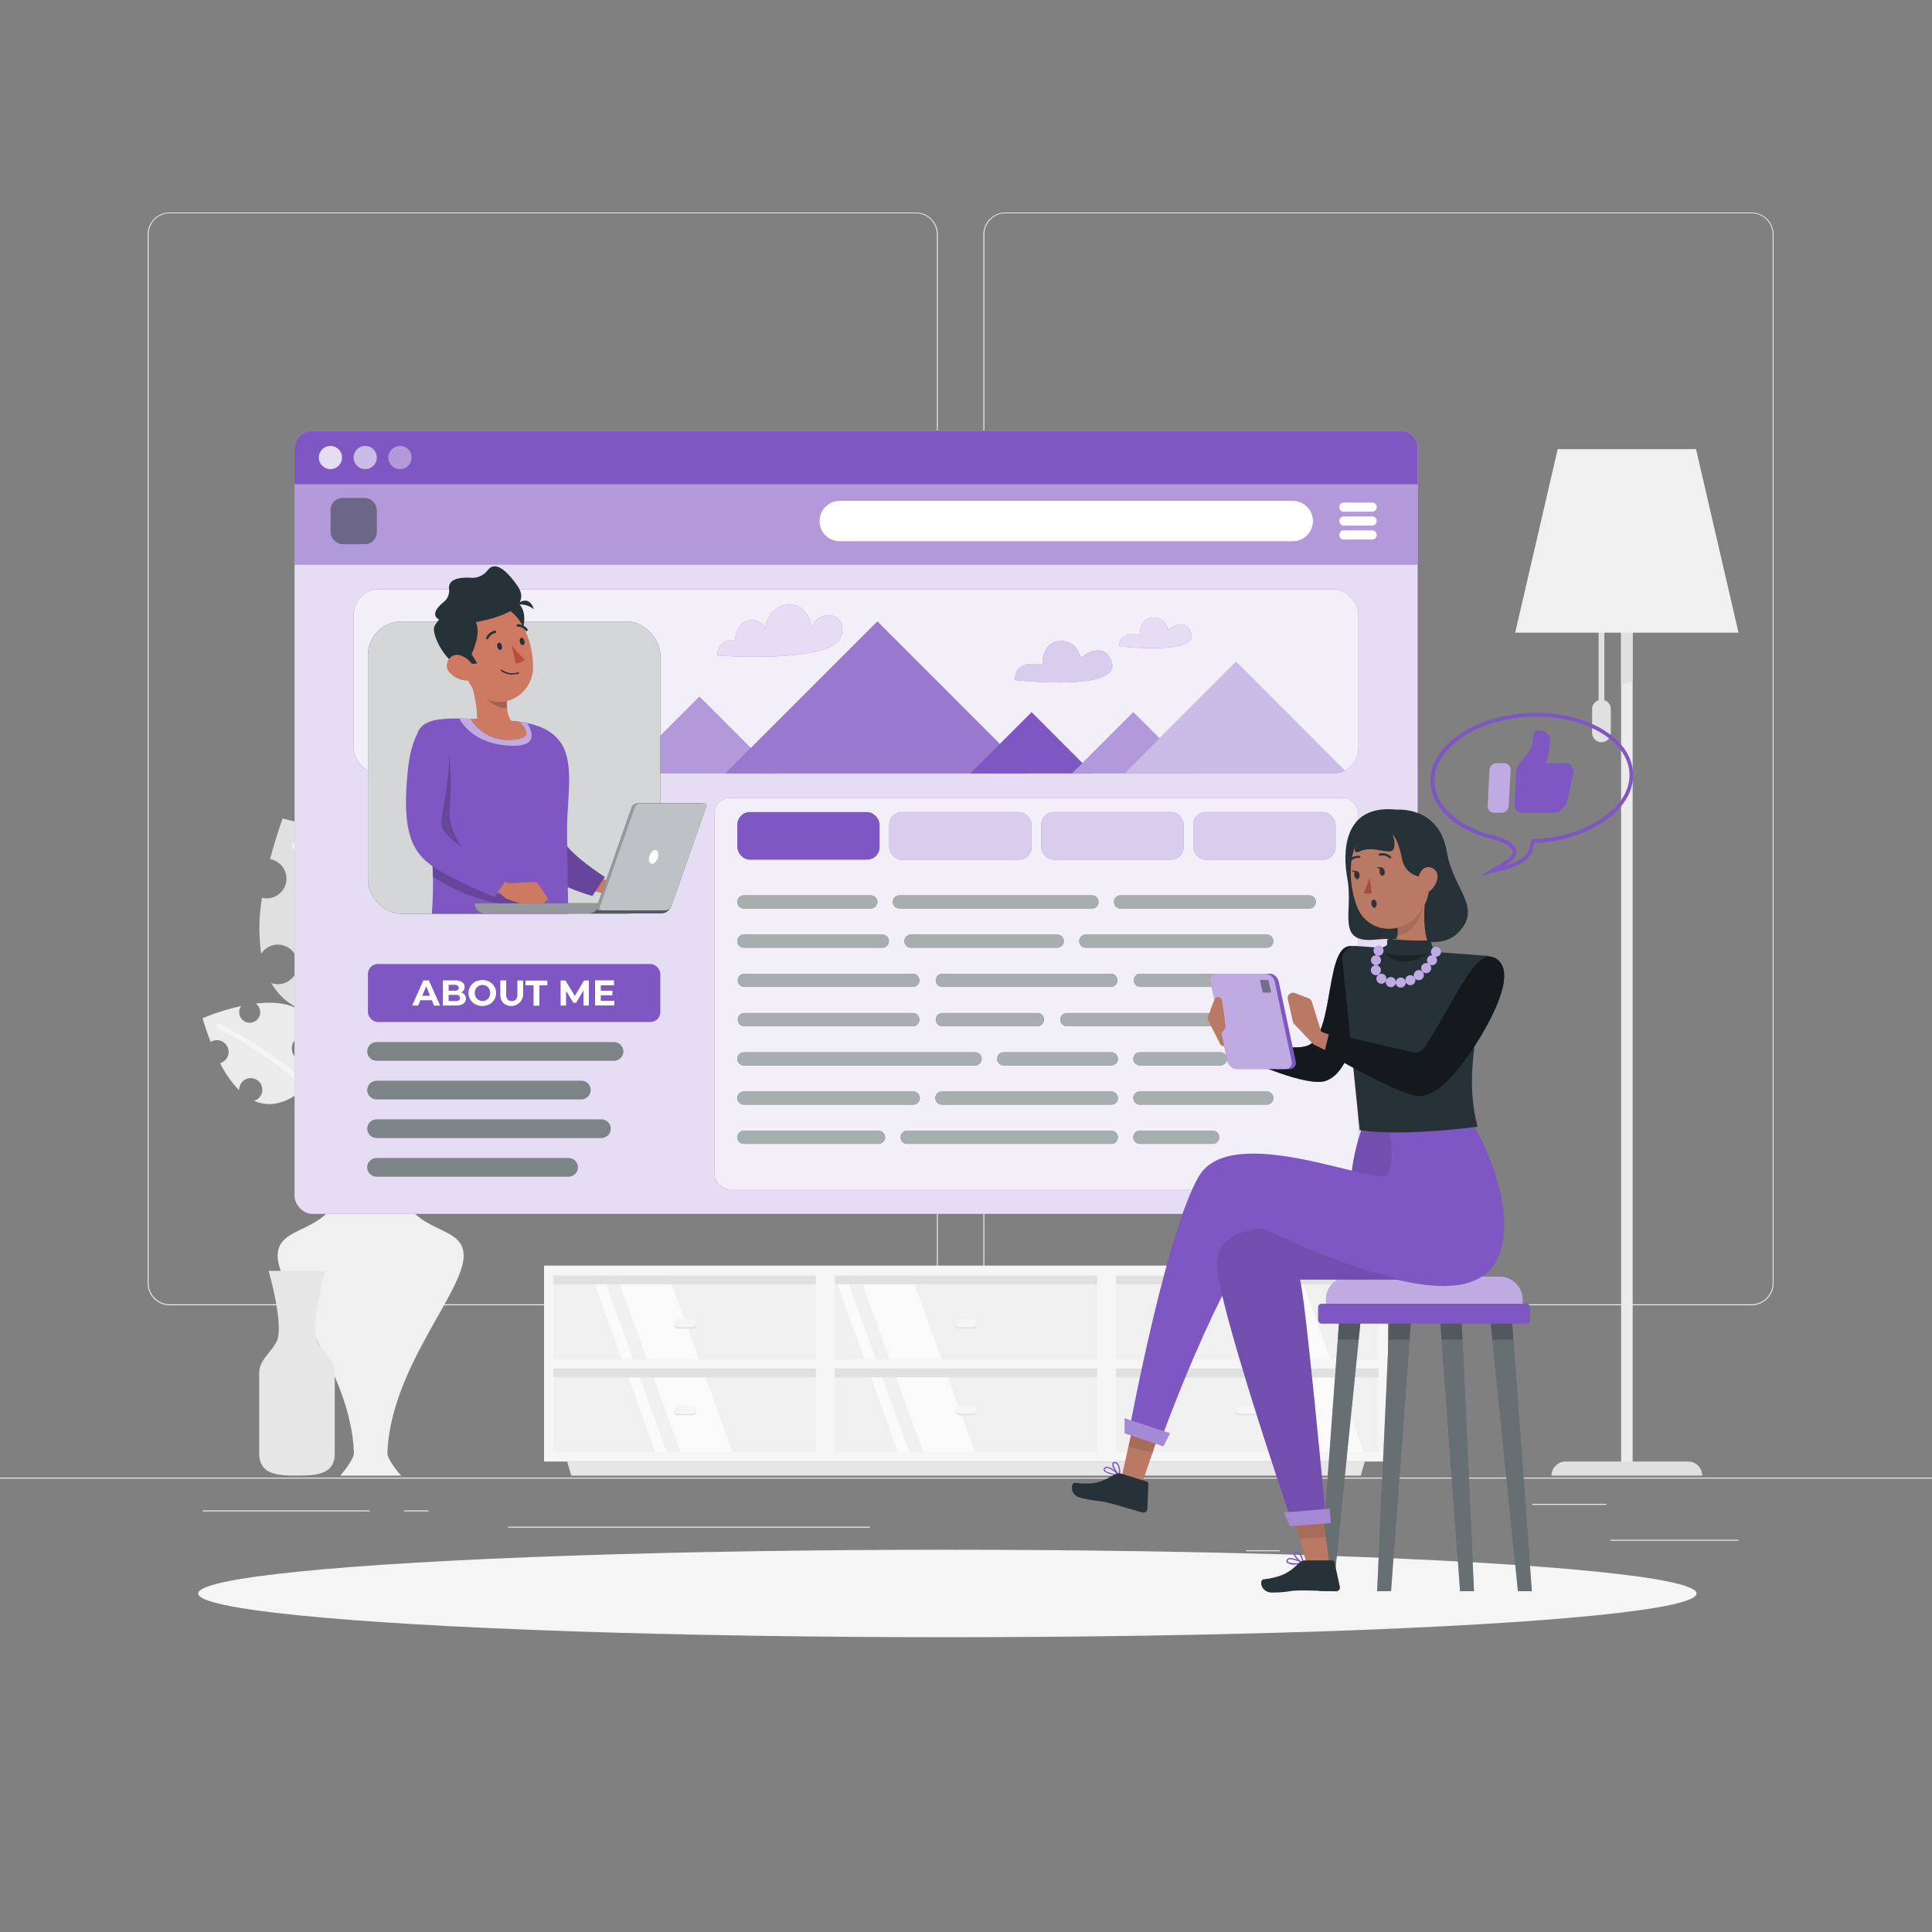<svg xmlns="http://www.w3.org/2000/svg" viewBox="0 0 500 500"><rect x="0" y="0" width="500" height="500" fill="#808080" stroke="none"/><g id="freepik--background-complete--inject-1"><rect x="416.78" y="398.49" width="33.12" height="0.25" style="fill:#ebebeb"></rect><rect x="322.53" y="401.21" width="8.69" height="0.25" style="fill:#ebebeb"></rect><rect x="396.59" y="389.21" width="19.19" height="0.25" style="fill:#ebebeb"></rect><rect x="52.46" y="390.89" width="43.19" height="0.25" style="fill:#ebebeb"></rect><rect x="104.56" y="390.89" width="6.33" height="0.25" style="fill:#ebebeb"></rect><rect x="131.47" y="395.11" width="93.68" height="0.25" style="fill:#ebebeb"></rect><path d="M237,337.8H43.92a5.71,5.71,0,0,1-5.71-5.71V60.66A5.71,5.71,0,0,1,43.92,55H237a5.71,5.71,0,0,1,5.71,5.71V332.09A5.71,5.71,0,0,1,237,337.8ZM43.92,55.2a5.47,5.47,0,0,0-5.46,5.46V332.09a5.47,5.47,0,0,0,5.46,5.46H237a5.47,5.47,0,0,0,5.46-5.46V60.66A5.47,5.47,0,0,0,237,55.2Z" style="fill:#ebebeb"></path><path d="M453.31,337.8H260.21a5.72,5.72,0,0,1-5.71-5.71V60.66A5.72,5.72,0,0,1,260.21,55h193.1A5.71,5.71,0,0,1,459,60.66V332.09A5.71,5.71,0,0,1,453.31,337.8ZM260.21,55.2a5.47,5.47,0,0,0-5.46,5.46V332.09a5.47,5.47,0,0,0,5.46,5.46h193.1a5.47,5.47,0,0,0,5.46-5.46V60.66a5.47,5.47,0,0,0-5.46-5.46Z" style="fill:#ebebeb"></path><rect y="382.4" width="500" height="0.25" style="fill:#ebebeb"></rect><rect x="287.63" y="328.62" width="70.34" height="24.28" transform="translate(645.59 681.52) rotate(180)" style="fill:#f0f0f0"></rect><rect x="287.63" y="352.9" width="70.34" height="24.28" transform="translate(645.59 730.08) rotate(180)" style="fill:#f0f0f0"></rect><polygon points="331.24 352.9 322.49 328.62 335.95 328.62 344.71 352.9 331.24 352.9" style="fill:#fafafa"></polygon><polygon points="315.97 328.62 318.93 328.62 327.68 352.9 324.72 352.9 315.97 328.62" style="fill:#fafafa"></polygon><polygon points="339.99 377.18 331.24 352.9 344.71 352.9 353.46 377.18 339.99 377.18" style="fill:#fafafa"></polygon><polygon points="324.72 352.9 327.68 352.9 336.43 377.18 333.47 377.18 324.72 352.9" style="fill:#fafafa"></polygon><rect x="321.57" y="295.95" width="2.46" height="70.34" transform="translate(653.92 8.33) rotate(90)" style="fill:#e0e0e0"></rect><rect x="321.57" y="320.04" width="2.46" height="70.34" transform="translate(678.01 32.42) rotate(90)" style="fill:#e0e0e0"></rect><path d="M321,343.87a1.06,1.06,0,1,1,0-2.11h3.6a1.06,1.06,0,0,1,0,2.11Z" style="fill:#e0e0e0"></path><path d="M321,343.49a1.06,1.06,0,1,1,0-2.11h3.6a1.06,1.06,0,0,1,0,2.11Z" style="fill:#f5f5f5"></path><path d="M321,366.28a1.06,1.06,0,1,1,0-2.11h3.6a1.06,1.06,0,0,1,0,2.11Z" style="fill:#e0e0e0"></path><path d="M321,365.91a1.06,1.06,0,1,1,0-2.11h3.6a1.06,1.06,0,0,1,0,2.11Z" style="fill:#f5f5f5"></path><path d="M286.4,327.53v50.71h72.8V327.53Zm2.45,26.65h67.89v21.6H288.85Zm0-24.06h67.89v21.61H288.85Z" style="fill:#f5f5f5"></path><rect x="214.83" y="328.62" width="70.34" height="24.28" transform="translate(500 681.52) rotate(180)" style="fill:#f0f0f0"></rect><rect x="214.83" y="352.9" width="70.34" height="24.28" transform="translate(500 730.08) rotate(180)" style="fill:#f0f0f0"></rect><polygon points="230.63 352.9 221.88 328.62 235.35 328.62 244.1 352.9 230.63 352.9" style="fill:#fafafa"></polygon><polygon points="215.36 328.62 218.32 328.62 227.07 352.9 224.11 352.9 215.36 328.62" style="fill:#fafafa"></polygon><polygon points="239.38 377.18 230.63 352.9 244.1 352.9 252.85 377.18 239.38 377.18" style="fill:#fafafa"></polygon><polygon points="224.11 352.9 227.07 352.9 235.82 377.18 232.87 377.18 224.11 352.9" style="fill:#fafafa"></polygon><rect x="248.77" y="295.95" width="2.46" height="70.34" transform="translate(581.12 81.12) rotate(90)" style="fill:#e0e0e0"></rect><rect x="248.77" y="320.04" width="2.46" height="70.34" transform="translate(605.21 105.21) rotate(90)" style="fill:#e0e0e0"></rect><path d="M248.2,343.87a1.06,1.06,0,0,1,0-2.11h3.6a1.06,1.06,0,0,1,0,2.11Z" style="fill:#e0e0e0"></path><path d="M248.2,343.49a1.06,1.06,0,0,1,0-2.11h3.6a1.06,1.06,0,0,1,0,2.11Z" style="fill:#f5f5f5"></path><path d="M248.2,366.28a1.06,1.06,0,0,1,0-2.11h3.6a1.06,1.06,0,0,1,0,2.11Z" style="fill:#e0e0e0"></path><path d="M248.2,365.91a1.06,1.06,0,0,1,0-2.11h3.6a1.06,1.06,0,0,1,0,2.11Z" style="fill:#f5f5f5"></path><path d="M213.6,327.53v50.71h72.8V327.53Zm2.46,26.65h67.88v21.6H216.06Zm0-24.06h67.88v21.61H216.06Z" style="fill:#f5f5f5"></path><rect x="142.03" y="328.62" width="70.34" height="24.28" transform="translate(354.41 681.52) rotate(180)" style="fill:#f0f0f0"></rect><rect x="142.03" y="352.9" width="70.34" height="24.28" transform="translate(354.41 730.08) rotate(180)" style="fill:#f0f0f0"></rect><polygon points="167.83 352.9 159.08 328.62 172.55 328.62 181.3 352.9 167.83 352.9" style="fill:#fafafa"></polygon><polygon points="152.56 328.62 155.52 328.62 164.27 352.9 161.31 352.9 152.56 328.62" style="fill:#fafafa"></polygon><polygon points="176.58 377.18 167.83 352.9 181.3 352.9 190.05 377.18 176.58 377.18" style="fill:#fafafa"></polygon><polygon points="161.31 352.9 164.27 352.9 173.02 377.18 170.06 377.18 161.31 352.9" style="fill:#fafafa"></polygon><rect x="175.98" y="295.95" width="2.46" height="70.34" transform="translate(508.33 153.92) rotate(90)" style="fill:#e0e0e0"></rect><rect x="175.98" y="320.04" width="2.46" height="70.34" transform="translate(532.42 178.01) rotate(90)" style="fill:#e0e0e0"></rect><path d="M175.4,343.87a1.06,1.06,0,0,1,0-2.11H179a1.06,1.06,0,1,1,0,2.11Z" style="fill:#e0e0e0"></path><path d="M175.4,343.49a1.06,1.06,0,0,1,0-2.11H179a1.06,1.06,0,1,1,0,2.11Z" style="fill:#f5f5f5"></path><path d="M175.4,366.28a1.06,1.06,0,0,1,0-2.11H179a1.06,1.06,0,1,1,0,2.11Z" style="fill:#e0e0e0"></path><path d="M175.4,365.91a1.06,1.06,0,0,1,0-2.11H179a1.06,1.06,0,1,1,0,2.11Z" style="fill:#f5f5f5"></path><path d="M140.8,327.53v50.71h72.8V327.53Zm2.46,26.65h67.89v21.6H143.26Zm0-24.06h67.89v21.61H143.26Z" style="fill:#f5f5f5"></path><polygon points="147.84 381.89 352.16 381.89 353.22 378.24 146.78 378.24 147.84 381.89" style="fill:#e6e6e6"></polygon><path d="M80.8,274.24a3.44,3.44,0,1,1,.72-5.22c-.79-8.85-8.2-10.16-15.35-9.29a2.51,2.51,0,0,1,.66.64,2.72,2.72,0,1,1-4.41,0,59.31,59.31,0,0,0-10,3.14c.68,2.27,1.38,4.31,2.1,6.16a3,3,0,0,1,3.24,5.1,3.56,3.56,0,0,1-.78.39,27.24,27.24,0,0,0,4.92,7,3,3,0,1,1,4.79,2.27,2.76,2.76,0,0,1-.93.45c7.56,3.38,14.06-4.37,14.06-4.37a41.67,41.67,0,0,0,1.51-6.73A4.35,4.35,0,0,1,80.8,274.24Z" style="fill:#ebebeb"></path><path d="M94.61,297.54c-8.92-13.88-23.19-25.13-37.66-32.6-.76-.4-1.3.82-.54,1.21,14.27,7.37,28.33,18.5,37.12,32.17.46.72,1.54-.06,1.08-.78Z" style="fill:#f5f5f5"></path><path d="M101.27,254.69a5.82,5.82,0,1,1,6.17-6.44c7.71-12.9-1.15-22.06-11.8-28a4.76,4.76,0,0,1,.27,1.52,4.62,4.62,0,1,1-6-4.36,100.14,100.14,0,0,0-16.77-5.59c-1.32,3.78-2.39,7.28-3.25,10.53a5.11,5.11,0,1,1-2.08,10,46.66,46.66,0,0,0-.21,14.48,5.12,5.12,0,1,1,4.31,7.88,4.91,4.91,0,0,1-1.72-.32c7,12.14,23.61,8,23.61,8a70.56,70.56,0,0,0,8.75-7.72A5.58,5.58,0,0,1,101.27,254.69Z" style="fill:#e0e0e0"></path><path d="M97,300.33c1.56-27.87-6.81-57.46-19.21-82.08-.65-1.29-2.6-.15-2,1.14,12.23,24.26,20.45,53.47,18.91,80.94-.08,1.45,2.17,1.44,2.25,0Z" style="fill:#f5f5f5"></path><path d="M71.86,325c0-8.51,13.35-5,16.71-18.18,1.28-5-9.58-16.33-9.58-16.33h33.85s-10.86,11.32-9.58,16.33C106.62,320,120,316.46,120,325c0,9.38-18.83,28.91-19.74,50.89-.08,2,3.54,6,3.54,6H88.05s3.63-4.07,3.55-6C90.69,353.88,71.86,334.35,71.86,325Z" style="fill:#f0f0f0"></path><path d="M82.09,347.1c-2-4.14,2.1-18.21,2.1-18.21H69.52s4.07,14.07,2.1,18.21c-1.39,2.92-4.54,4.78-4.54,8.24v20.77c0,5.38,4.4,5.78,9.78,5.78s9.78-.4,9.78-5.78V355.34C86.64,351.88,83.48,350,82.09,347.1Z" style="fill:#e6e6e6"></path><path d="M415.21,181.21V161.73h-1.5v19.48a2.41,2.41,0,0,0-1.67,2.28v6.17a2.42,2.42,0,0,0,2.42,2.42h0a2.42,2.42,0,0,0,2.42-2.42v-6.17A2.39,2.39,0,0,0,415.21,181.21Z" style="fill:#e0e0e0"></path><rect x="419.54" y="161.73" width="2.99" height="219.26" style="fill:#ebebeb"></rect><path d="M440.53,381.89h-39a3.66,3.66,0,0,1,3.65-3.65h31.7a3.65,3.65,0,0,1,3.65,3.65Z" style="fill:#e0e0e0"></path><polygon points="419.54 177.24 422.53 176.26 422.53 161.73 419.54 161.73 419.54 177.24" style="fill:#e0e0e0"></polygon><polygon points="438.93 116.24 403.13 116.24 392.13 163.74 449.93 163.74 438.93 116.24" style="fill:#f0f0f0"></polygon></g><g id="freepik--Shadow--inject-1"><ellipse id="freepik--path--inject-1" cx="245.18" cy="412.39" rx="193.89" ry="11.32" style="fill:#f5f5f5"></ellipse></g><g id="freepik--Screen--inject-1"><rect x="76.22" y="111.49" width="290.67" height="202.67" rx="4.63" style="fill:#7E57C2"></rect><rect x="76.22" y="111.49" width="290.67" height="202.67" rx="4.63" style="fill:#fff;opacity:0.8"></rect><rect x="184.89" y="206.49" width="166.67" height="101.33" rx="4.05" style="fill:#7E57C2"></rect><rect x="184.89" y="206.49" width="166.67" height="101.33" rx="4.05" style="fill:#fff;opacity:0.9"></rect><rect x="91.54" y="152.49" width="260.02" height="47.67" rx="6.5" style="fill:#7E57C2"></rect><rect x="91.54" y="152.49" width="260.02" height="47.67" rx="6.5" style="fill:#fff;opacity:0.9"></rect><path d="M362.26,111.49H80.85a4.63,4.63,0,0,0-4.63,4.63v30H366.89v-30A4.63,4.63,0,0,0,362.26,111.49Z" style="fill:#7E57C2"></path><path d="M362.26,111.49H80.85a4.63,4.63,0,0,0-4.63,4.63v30H366.89v-30A4.63,4.63,0,0,0,362.26,111.49Z" style="fill:#fff;opacity:0.4"></path><path d="M362.26,111.49H80.85a4.63,4.63,0,0,0-4.63,4.63v9.2H366.89v-9.2A4.63,4.63,0,0,0,362.26,111.49Z" style="fill:#7E57C2"></path><path d="M88.52,118.41a3,3,0,1,1-3-3A3,3,0,0,1,88.52,118.41Z" style="fill:#fff;opacity:0.8"></path><path d="M97.52,118.41a3,3,0,1,1-3-3A3,3,0,0,1,97.52,118.41Z" style="fill:#fff;opacity:0.6"></path><path d="M106.52,118.41a3,3,0,1,1-3-3A3,3,0,0,1,106.52,118.41Z" style="fill:#fff;opacity:0.4"></path><path d="M334.56,129.63H217.32a5.22,5.22,0,1,0,0,10.44H334.56a5.22,5.22,0,0,0,0-10.44Z" style="fill:#fff"></path><path d="M225.36,231.72H192.51a1.7,1.7,0,1,0,0,3.4h32.85a1.7,1.7,0,0,0,0-3.4Z" style="fill:#263238"></path><path d="M282.61,231.72H232.76a1.7,1.7,0,1,0,0,3.4h49.85a1.7,1.7,0,0,0,0-3.4Z" style="fill:#263238"></path><path d="M338.86,231.72H290a1.7,1.7,0,1,0,0,3.4h48.85a1.7,1.7,0,0,0,0-3.4Z" style="fill:#263238"></path><path d="M228.36,241.87H192.51a1.7,1.7,0,1,0,0,3.4h35.85a1.7,1.7,0,1,0,0-3.4Z" style="fill:#263238"></path><path d="M273.61,241.87H235.76a1.7,1.7,0,1,0,0,3.4h37.85a1.7,1.7,0,1,0,0-3.4Z" style="fill:#263238"></path><path d="M327.86,241.87H281a1.7,1.7,0,1,0,0,3.4h46.85a1.7,1.7,0,0,0,0-3.4Z" style="fill:#263238"></path><path d="M236.36,252H192.51a1.71,1.71,0,0,0,0,3.41h43.85a1.71,1.71,0,0,0,0-3.41Z" style="fill:#263238"></path><path d="M287.61,252H243.76a1.71,1.71,0,0,0,0,3.41h43.85a1.71,1.71,0,0,0,0-3.41Z" style="fill:#263238"></path><path d="M328.86,252H295a1.71,1.71,0,0,0,0,3.41h33.85a1.71,1.71,0,0,0,0-3.41Z" style="fill:#263238"></path><path d="M236.36,262.17H192.51a1.71,1.71,0,0,0,0,3.41h43.85a1.71,1.71,0,0,0,0-3.41Z" style="fill:#263238"></path><path d="M268.61,262.17H243.76a1.71,1.71,0,0,0,0,3.41h24.85a1.71,1.71,0,0,0,0-3.41Z" style="fill:#263238"></path><path d="M321.86,262.17H276a1.71,1.71,0,0,0,0,3.41h45.85a1.71,1.71,0,0,0,0-3.41Z" style="fill:#263238"></path><path d="M252.36,272.33H192.51a1.7,1.7,0,0,0,0,3.4h59.85a1.7,1.7,0,0,0,0-3.4Z" style="fill:#263238"></path><path d="M287.61,272.33H259.76a1.7,1.7,0,1,0,0,3.4h27.85a1.7,1.7,0,0,0,0-3.4Z" style="fill:#263238"></path><path d="M315.86,272.33H295a1.7,1.7,0,1,0,0,3.4h20.85a1.7,1.7,0,1,0,0-3.4Z" style="fill:#263238"></path><path d="M236.36,282.48H192.51a1.7,1.7,0,1,0,0,3.4h43.85a1.7,1.7,0,1,0,0-3.4Z" style="fill:#263238"></path><path d="M287.61,282.48H243.76a1.7,1.7,0,1,0,0,3.4h43.85a1.7,1.7,0,1,0,0-3.4Z" style="fill:#263238"></path><path d="M327.86,282.48H295a1.7,1.7,0,1,0,0,3.4h32.85a1.7,1.7,0,1,0,0-3.4Z" style="fill:#263238"></path><path d="M227.36,292.63H192.51a1.7,1.7,0,1,0,0,3.4h34.85a1.7,1.7,0,1,0,0-3.4Z" style="fill:#263238"></path><path d="M287.61,292.63H234.76a1.7,1.7,0,1,0,0,3.4h52.85a1.7,1.7,0,1,0,0-3.4Z" style="fill:#263238"></path><path d="M313.86,292.63H295a1.7,1.7,0,1,0,0,3.4h18.85a1.7,1.7,0,1,0,0-3.4Z" style="fill:#263238"></path><path d="M225.36,231.72H192.51a1.7,1.7,0,1,0,0,3.4h32.85a1.7,1.7,0,0,0,0-3.4Z" style="fill:#fff;opacity:0.6"></path><path d="M282.61,231.72H232.76a1.7,1.7,0,1,0,0,3.4h49.85a1.7,1.7,0,0,0,0-3.4Z" style="fill:#fff;opacity:0.6"></path><path d="M338.86,231.72H290a1.7,1.7,0,1,0,0,3.4h48.85a1.7,1.7,0,0,0,0-3.4Z" style="fill:#fff;opacity:0.6"></path><path d="M228.36,241.87H192.51a1.7,1.7,0,1,0,0,3.4h35.85a1.7,1.7,0,1,0,0-3.4Z" style="fill:#fff;opacity:0.6"></path><path d="M273.61,241.87H235.76a1.7,1.7,0,1,0,0,3.4h37.85a1.7,1.7,0,1,0,0-3.4Z" style="fill:#fff;opacity:0.6"></path><path d="M327.86,241.87H281a1.7,1.7,0,1,0,0,3.4h46.85a1.7,1.7,0,0,0,0-3.4Z" style="fill:#fff;opacity:0.6"></path><path d="M236.36,252H192.51a1.71,1.71,0,0,0,0,3.41h43.85a1.71,1.71,0,0,0,0-3.41Z" style="fill:#fff;opacity:0.6"></path><path d="M287.61,252H243.76a1.71,1.71,0,0,0,0,3.41h43.85a1.71,1.71,0,0,0,0-3.41Z" style="fill:#fff;opacity:0.6"></path><path d="M328.86,252H295a1.71,1.71,0,0,0,0,3.41h33.85a1.71,1.71,0,0,0,0-3.41Z" style="fill:#fff;opacity:0.6"></path><path d="M236.36,262.17H192.51a1.71,1.71,0,0,0,0,3.41h43.85a1.71,1.71,0,0,0,0-3.41Z" style="fill:#fff;opacity:0.6"></path><path d="M268.61,262.17H243.76a1.71,1.71,0,0,0,0,3.41h24.85a1.71,1.71,0,0,0,0-3.41Z" style="fill:#fff;opacity:0.6"></path><path d="M321.86,262.17H276a1.71,1.71,0,0,0,0,3.41h45.85a1.71,1.71,0,0,0,0-3.41Z" style="fill:#fff;opacity:0.6"></path><path d="M252.36,272.33H192.51a1.7,1.7,0,0,0,0,3.4h59.85a1.7,1.7,0,0,0,0-3.4Z" style="fill:#fff;opacity:0.6"></path><path d="M287.61,272.33H259.76a1.7,1.7,0,1,0,0,3.4h27.85a1.7,1.7,0,0,0,0-3.4Z" style="fill:#fff;opacity:0.6"></path><path d="M315.86,272.33H295a1.7,1.7,0,1,0,0,3.4h20.85a1.7,1.7,0,1,0,0-3.4Z" style="fill:#fff;opacity:0.6"></path><path d="M236.36,282.48H192.51a1.7,1.7,0,1,0,0,3.4h43.85a1.7,1.7,0,1,0,0-3.4Z" style="fill:#fff;opacity:0.6"></path><path d="M287.61,282.48H243.76a1.7,1.7,0,1,0,0,3.4h43.85a1.7,1.7,0,1,0,0-3.4Z" style="fill:#fff;opacity:0.6"></path><path d="M327.86,282.48H295a1.7,1.7,0,1,0,0,3.4h32.85a1.7,1.7,0,1,0,0-3.4Z" style="fill:#fff;opacity:0.6"></path><path d="M227.36,292.63H192.51a1.7,1.7,0,1,0,0,3.4h34.85a1.7,1.7,0,1,0,0-3.4Z" style="fill:#fff;opacity:0.6"></path><path d="M287.61,292.63H234.76a1.7,1.7,0,1,0,0,3.4h52.85a1.7,1.7,0,1,0,0-3.4Z" style="fill:#fff;opacity:0.6"></path><path d="M313.86,292.63H295a1.7,1.7,0,1,0,0,3.4h18.85a1.7,1.7,0,1,0,0-3.4Z" style="fill:#fff;opacity:0.6"></path><path d="M159.06,269.72H97.61a2.39,2.39,0,1,0,0,4.77h61.45a2.39,2.39,0,0,0,0-4.77Z" style="fill:#263238"></path><path d="M150.56,279.72H97.61a2.39,2.39,0,1,0,0,4.77h53a2.39,2.39,0,0,0,0-4.77Z" style="fill:#263238"></path><path d="M155.81,289.72H97.61a2.39,2.39,0,1,0,0,4.77h58.2a2.39,2.39,0,0,0,0-4.77Z" style="fill:#263238"></path><path d="M147.31,299.72H97.61a2.39,2.39,0,1,0,0,4.77h49.7a2.39,2.39,0,0,0,0-4.77Z" style="fill:#263238"></path><g style="opacity:0.4"><path d="M159.06,269.72H97.61a2.39,2.39,0,1,0,0,4.77h61.45a2.39,2.39,0,0,0,0-4.77Z" style="fill:#fff"></path><path d="M150.56,279.72H97.61a2.39,2.39,0,1,0,0,4.77h53a2.39,2.39,0,0,0,0-4.77Z" style="fill:#fff"></path><path d="M155.81,289.72H97.61a2.39,2.39,0,1,0,0,4.77h58.2a2.39,2.39,0,0,0,0-4.77Z" style="fill:#fff"></path><path d="M147.31,299.72H97.61a2.39,2.39,0,1,0,0,4.77h49.7a2.39,2.39,0,0,0,0-4.77Z" style="fill:#fff"></path></g><path d="M347.91,132.43h7.3a1.19,1.19,0,0,0,0-2.37h-7.3a1.19,1.19,0,1,0,0,2.37Z" style="fill:#fff"></path><path d="M355.21,133.66h-7.3a1.19,1.19,0,1,0,0,2.37h7.3a1.19,1.19,0,0,0,0-2.37Z" style="fill:#fff"></path><path d="M355.21,137.26h-7.3a1.19,1.19,0,1,0,0,2.37h7.3a1.19,1.19,0,0,0,0-2.37Z" style="fill:#fff"></path><rect x="85.56" y="128.87" width="11.96" height="11.96" rx="3.06" style="fill:#263238;opacity:0.5"></rect><rect x="190.81" y="210.16" width="36.83" height="12.33" rx="3.23" style="fill:#7E57C2"></rect><rect x="230.14" y="210.16" width="36.83" height="12.33" rx="3.23" style="fill:#7E57C2"></rect><rect x="230.14" y="210.16" width="36.83" height="12.33" rx="3.23" style="fill:#fff;opacity:0.7"></rect><rect x="269.48" y="210.16" width="36.83" height="12.33" rx="3.23" style="fill:#7E57C2"></rect><rect x="269.48" y="210.16" width="36.83" height="12.33" rx="3.23" style="fill:#fff;opacity:0.7"></rect><rect x="308.82" y="210.16" width="36.83" height="12.33" rx="3.23" style="fill:#7E57C2"></rect><rect x="308.82" y="210.16" width="36.83" height="12.33" rx="3.23" style="fill:#fff;opacity:0.7"></rect><rect x="95.22" y="249.49" width="75.67" height="15" rx="2.55" style="fill:#7E57C2"></rect><polygon points="181.02 180.28 161.14 200.16 200.89 200.16 181.02 180.28" style="fill:#7E57C2"></polygon><polygon points="181.02 180.28 161.14 200.16 200.89 200.16 181.02 180.28" style="fill:#fff;opacity:0.4"></polygon><polygon points="227.06 160.82 187.72 200.16 266.39 200.16 227.06 160.82" style="fill:#7E57C2"></polygon><polygon points="227.06 160.82 187.72 200.16 266.39 200.16 227.06 160.82" style="fill:#fff;opacity:0.2"></polygon><polygon points="266.97 184.3 251.11 200.16 282.82 200.16 266.97 184.3" style="fill:#7E57C2"></polygon><polygon points="293.31 184.3 277.45 200.16 309.16 200.16 293.31 184.3" style="fill:#7E57C2"></polygon><polygon points="293.31 184.3 277.45 200.16 309.16 200.16 293.31 184.3" style="fill:#fff;opacity:0.4"></polygon><path d="M291,200.16h54a6.46,6.46,0,0,0,3-.74l-28.14-28.15Z" style="fill:#7E57C2"></path><path d="M291,200.16h54a6.46,6.46,0,0,0,3-.74l-28.14-28.15Z" style="fill:#fff;opacity:0.6"></path><rect x="95.22" y="160.82" width="75.67" height="75.67" rx="8.72" style="fill:#263238"></rect><rect x="95.22" y="160.82" width="75.67" height="75.67" rx="8.72" style="fill:#fff;opacity:0.8"></rect><path d="M262.69,176s27.81,3.14,25-4.71c-2.13-6-8-1.06-8-1.06s-1-4.8-5.59-4.33-4.34,6.15-4.34,6.15S262.52,170.26,262.69,176Z" style="fill:#7E57C2"></path><path d="M262.69,176s27.81,3.14,25-4.71c-2.13-6-8-1.06-8-1.06s-1-4.8-5.59-4.33-4.34,6.15-4.34,6.15S262.52,170.26,262.69,176Z" style="fill:#fff;opacity:0.7"></path><path d="M289.7,167.28s20.61,2.33,18.56-3.49c-1.58-4.47-5.94-.78-5.94-.78s-.76-3.56-4.15-3.21-3.21,4.55-3.21,4.55S289.57,163,289.7,167.28Z" style="fill:#7E57C2"></path><path d="M289.7,167.28s20.61,2.33,18.56-3.49c-1.58-4.47-5.94-.78-5.94-.78s-.76-3.56-4.15-3.21-3.21,4.55-3.21,4.55S289.57,163,289.7,167.28Z" style="fill:#fff;opacity:0.8"></path><path d="M185.67,169.65s29.63,2.17,32-4.87c2.23-6.7-6.76-7.35-7.58-1.95,0,0-.41-6.48-5.95-6.36s-6.14,6.36-6.14,6.36-.6-2.58-3.9-2.29c-3.57.31-3.89,5.06-3.89,5.06S185.47,165.34,185.67,169.65Z" style="fill:#7E57C2"></path><path d="M185.67,169.65s29.63,2.17,32-4.87c2.23-6.7-6.76-7.35-7.58-1.95,0,0-.41-6.48-5.95-6.36s-6.14,6.36-6.14,6.36-.6-2.58-3.9-2.29c-3.57.31-3.89,5.06-3.89,5.06S185.47,165.34,185.67,169.65Z" style="fill:#fff;opacity:0.8"></path><path d="M133.38,156.61s3.42-3.22,4.78,1.07A5.51,5.51,0,0,0,133.38,156.61Z" style="fill:#263238"></path><path d="M111.78,258.85h-3l-.57,1.39h-1.55l2.9-6.5H111l2.9,6.5h-1.58Zm-.48-1.15-1-2.48-1,2.48Z" style="fill:#fff"></path><path d="M120.25,257.45a1.61,1.61,0,0,1,.32,1,1.5,1.5,0,0,1-.67,1.31,3.41,3.41,0,0,1-1.93.46h-3.36v-6.5h3.17a3.07,3.07,0,0,1,1.83.46,1.43,1.43,0,0,1,.63,1.23,1.55,1.55,0,0,1-.22.84,1.65,1.65,0,0,1-.64.59A1.7,1.7,0,0,1,120.25,257.45Zm-4.15-2.58v1.53h1.5a1.49,1.49,0,0,0,.84-.19.72.72,0,0,0,0-1.15,1.58,1.58,0,0,0-.84-.19Zm2.65,4a.67.67,0,0,0,.31-.6q0-.81-1.2-.81H116.1v1.61h1.76A1.65,1.65,0,0,0,118.75,258.91Z" style="fill:#fff"></path><path d="M123,259.91a3.26,3.26,0,0,1-1.27-1.2,3.33,3.33,0,0,1,1.27-4.65,4.09,4.09,0,0,1,3.65,0,3.36,3.36,0,0,1,1.27,1.21,3.31,3.31,0,0,1-1.27,4.64,4,4,0,0,1-3.65,0Zm2.87-1.11a1.9,1.9,0,0,0,.73-.73,2.37,2.37,0,0,0,0-2.16,2,2,0,0,0-.73-.74,2.14,2.14,0,0,0-1-.26,2.11,2.11,0,0,0-1,.26,2,2,0,0,0-.73.74,2.3,2.3,0,0,0,0,2.16,1.9,1.9,0,0,0,.73.73,2,2,0,0,0,1,.27A2,2,0,0,0,125.9,258.8Z" style="fill:#fff"></path><path d="M130.26,259.58a3,3,0,0,1-.77-2.2v-3.64H131v3.58c0,1.17.49,1.75,1.45,1.75a1.37,1.37,0,0,0,1.08-.42,2,2,0,0,0,.37-1.33v-3.58h1.49v3.64a3.08,3.08,0,0,1-5.12,2.2Z" style="fill:#fff"></path><path d="M138.09,255H136v-1.23h5.66V255H139.6v5.27h-1.51Z" style="fill:#fff"></path><path d="M151,260.24v-3.9l-1.92,3.21h-.67l-1.91-3.13v3.82h-1.41v-6.5h1.25l2.43,4,2.39-4h1.24l0,6.5Z" style="fill:#fff"></path><path d="M159,259v1.21h-5v-6.5h4.91V255h-3.42v1.41h3v1.17h-3V259Z" style="fill:#fff"></path></g><g id="freepik--character-2--inject-1"><polygon points="392.84 411.8 396.44 411.8 391.18 340.2 385.57 340.2 392.84 411.8" style="fill:#263238"></polygon><polygon points="360 411.8 356.4 411.8 359.66 340.2 365.26 340.2 360 411.8" style="fill:#263238"></polygon><polygon points="377.87 411.8 381.47 411.8 378.2 340.2 372.6 340.2 377.87 411.8" style="fill:#263238"></polygon><polygon points="345.03 411.8 341.43 411.8 346.69 340.2 352.29 340.2 345.03 411.8" style="fill:#263238"></polygon><polygon points="392.84 411.8 396.44 411.8 391.18 340.2 385.57 340.2 392.84 411.8" style="fill:#fff;opacity:0.3"></polygon><polygon points="360 411.8 356.4 411.8 359.66 340.2 365.26 340.2 360 411.8" style="fill:#fff;opacity:0.3"></polygon><polygon points="377.87 411.8 381.47 411.8 378.2 340.2 372.6 340.2 377.87 411.8" style="fill:#fff;opacity:0.3"></polygon><polygon points="345.03 411.8 341.43 411.8 346.69 340.2 352.29 340.2 345.03 411.8" style="fill:#fff;opacity:0.3"></polygon><polygon points="346.69 340.2 352.29 340.2 351.63 346.68 346.21 346.68 346.69 340.2" style="opacity:0.2"></polygon><polygon points="359.66 340.2 365.26 340.2 364.79 346.68 359.37 346.68 359.66 340.2" style="opacity:0.2"></polygon><polygon points="378.5 346.68 373.08 346.68 372.6 340.2 378.2 340.2 378.5 346.68" style="opacity:0.2"></polygon><polygon points="391.65 346.68 386.23 346.68 385.57 340.2 391.18 340.2 391.65 346.68" style="opacity:0.2"></polygon><path d="M343.13,330.39H394a0,0,0,0,1,0,0v3.22a5.95,5.95,0,0,1-5.95,5.95h-39a5.95,5.95,0,0,1-5.95-5.95v-3.22A0,0,0,0,1,343.13,330.39Z" transform="translate(737.16 669.95) rotate(180)" style="fill:#7E57C2"></path><path d="M343.13,330.39H394a0,0,0,0,1,0,0v3.22a5.95,5.95,0,0,1-5.95,5.95h-39a5.95,5.95,0,0,1-5.95-5.95v-3.22A0,0,0,0,1,343.13,330.39Z" transform="translate(737.16 669.95) rotate(180)" style="fill:#fff;opacity:0.5"></path><rect x="341.13" y="337.39" width="54.91" height="5.16" rx="0.93" transform="translate(737.16 679.95) rotate(180)" style="fill:#7E57C2"></rect><path d="M361.51,209.54s10.92-1,12.92,10.88c1.63,9.72,9,14.18,3.38,20.5-5,5.56-11.38,1.16-21.82,2.25s-5.69-7.25-7.27-15.63C347.45,220.81,347.39,208,361.51,209.54Z" style="fill:#263238"></path><path d="M368.93,231.55l-7.42,7.29c1.25,6-3.15,6.56-3.15,6.56s.35,2.1,5.73,1.82a33.38,33.38,0,0,0,7.14-.86C368,243.77,368.46,235.89,368.93,231.55Z" style="fill:#b97964"></path><path d="M361.58,242.22a7.93,7.93,0,0,0-.07-3.38l6.62-6.5.65.75S367.45,241.38,361.58,242.22Z" style="opacity:0.1"></path><path d="M369.55,221.9c.54,7.15.93,10.16-2.15,14.29-4.62,6.21-13.52,5.32-16.19-1.52-2.4-6.16-2.89-16.8,3.65-20.58a9.78,9.78,0,0,1,13.38,3.5A9.94,9.94,0,0,1,369.55,221.9Z" style="fill:#b97964"></path><path d="M356.29,233.77c.08.58-.16,1.09-.54,1.15s-.74-.38-.83-.95.16-1.09.54-1.15S356.21,233.2,356.29,233.77Z" style="fill:#2e353a"></path><path d="M354.43,227a15.72,15.72,0,0,1-1.54,4,2.46,2.46,0,0,0,2.1.11Z" style="fill:#a24e3f"></path><path d="M359.84,222.14a.27.27,0,0,0,.12-.09.28.28,0,0,0,0-.4h0a3.31,3.31,0,0,0-3-.74.29.29,0,0,0,.16.55,2.79,2.79,0,0,1,2.46.63A.29.29,0,0,0,359.84,222.14Z" style="fill:#2e353a"></path><path d="M349.28,223.12a.5.5,0,0,0,.12-.08,2.76,2.76,0,0,1,2.33-1,.27.27,0,0,0,.32-.23h0a.29.29,0,0,0-.24-.32,3.34,3.34,0,0,0-2.84,1.16.28.28,0,0,0,.31.46Z" style="fill:#2e353a"></path><path d="M358.37,225.5c.09.57-.16,1.08-.54,1.13s-.74-.37-.82-.95.16-1.08.54-1.13S358.29,224.91,358.37,225.5Z" style="fill:#2e353a"></path><path d="M351.85,226.4c.08.57-.16,1.08-.53,1.13s-.75-.37-.83-.95.16-1.08.53-1.13S351.78,225.81,351.85,226.4Z" style="fill:#2e353a"></path><path d="M351.19,225.46l-1.44-.21S350.62,226.23,351.19,225.46Z" style="fill:#2e353a"></path><path d="M357.72,224.55l-1.44-.2S357.14,225.33,357.72,224.55Z" style="fill:#2e353a"></path><path d="M369.25,227s-5.38.56-6.44-4.86-2.5-6.16-2.5-6.16a4.84,4.84,0,0,1,.4,3.6c-.56,2.06-5.31-.94-8.81.75s1.27-6.67,1.27-6.67l1.82-2.18h6.26l6.12,1.26s2.48,2.61,2.55,2.86,1.61,2.38,1.31,2.75,0,5.19,0,5.19l-.84,3.48Z" style="fill:#263238"></path><path d="M372,227.27a5.25,5.25,0,0,1-2.07,3.42c-1.5,1.07-2.87-.11-3-1.85-.11-1.55.55-4,2.3-4.38a2.36,2.36,0,0,1,2.76,1.88A2.24,2.24,0,0,1,372,227.27Z" style="fill:#b97964"></path><path d="M362.16,291.46h-9.49a52.64,52.64,0,0,0-3,13.21c-.5,6.75,12.49,1.75,12.49,1.75l1.14-9.25Z" style="fill:#7E57C2"></path><path d="M362.16,291.46h-9.49a52.64,52.64,0,0,0-3,13.21c-.5,6.75,12.49,1.75,12.49,1.75l1.14-9.25Z" style="opacity:0.1"></path><polygon points="301.67 366.05 295.42 384.3 290.17 382.8 294.42 363.55 301.67 366.05" style="fill:#b97964"></polygon><path d="M287.49,381.54c-.85-.22-1.69-.61-1.87-1a.62.62,0,0,1,.2-.7.86.86,0,0,1,.6-.25c1.23,0,3.25,2,3.34,2.06a.15.15,0,0,1,0,.18.16.16,0,0,1-.17.1A11.94,11.94,0,0,1,287.49,381.54Zm-.74-1.61a1.12,1.12,0,0,0-.32,0,.46.46,0,0,0-.37.14c-.18.17-.16.28-.13.35.2.52,1.92,1,3.23,1.16A7.55,7.55,0,0,0,286.75,379.93Z" style="fill:#7E57C2"></path><path d="M289.61,381.88a.08.08,0,0,1-.07,0c-.72-.58-2-2.49-1.63-3.22.07-.18.26-.37.72-.29a1.23,1.23,0,0,1,.83.51,4.84,4.84,0,0,1,.37,2.92.16.16,0,0,1-.11.13A.14.14,0,0,1,289.61,381.88Zm-.95-3.2-.09,0c-.3,0-.35.06-.37.1-.16.45.61,1.89,1.33,2.61a3.92,3.92,0,0,0-.37-2.33.89.89,0,0,0-.5-.35Z" style="fill:#7E57C2"></path><path d="M290.27,381.4l6.45,2a.62.62,0,0,1,.47.62l-.24,6.42a1,1,0,0,1-1.06,1l-.22,0c-2.67-.75-5-1.52-8.37-2.39-3.95-1-3.07-.3-7.73-1.45-2.81-.69-2.49-4-1.27-3.85,5.61.73,7.6-.76,10.2-2.15A2.46,2.46,0,0,1,290.27,381.4Z" style="fill:#263238"></path><polygon points="298.27 376 292.03 374.4 294.42 363.55 301.67 366.05 298.27 376" style="opacity:0.1"></polygon><path d="M381.09,290.59s9.67,16.17,8,29.67-14.15,20.64-62.15-2.36c0,0-9.85,10.19-26.18,53.86l-8.34-2.5s9.42-50.48,17.84-64.84,45.83,2.5,48.66-.33c2.53-2.52.34-12.5.34-12.5Z" style="fill:#7E57C2"></path><polygon points="302.8 370.93 301.05 374.3 291.05 370.93 291.05 367.05 302.8 370.93" style="fill:#7E57C2"></polygon><polygon points="302.8 370.93 301.05 374.3 291.05 370.93 291.05 367.05 302.8 370.93" style="fill:#fff;opacity:0.3"></polygon><polygon points="341.93 388.42 344.01 404.58 338.13 404.73 333.89 389.15 341.93 388.42" style="fill:#b97964"></polygon><path d="M335.1,404.92a3,3,0,0,1-2.07-.54.63.63,0,0,1,0-.73.87.87,0,0,1,.53-.39c1.18-.32,3.64,1.09,3.75,1.15a.18.18,0,0,1,.08.18.17.17,0,0,1-.14.13A12,12,0,0,1,335.1,404.92ZM334,403.54a1.17,1.17,0,0,0-.32,0,.48.48,0,0,0-.33.24c-.12.2-.08.3,0,.36.33.46,2.11.48,3.42.32A7.79,7.79,0,0,0,334,403.54Z" style="fill:#7E57C2"></path><path d="M337.24,404.72h-.07c-.85-.38-2.54-1.92-2.39-2.71,0-.19.16-.42.63-.47a1.27,1.27,0,0,1,.93.29,4.86,4.86,0,0,1,1.09,2.73.21.21,0,0,1-.08.16Zm-1.72-2.86h-.1c-.3,0-.32.15-.33.19,0,.48,1.06,1.68,1.94,2.2a4,4,0,0,0-.94-2.17.86.86,0,0,0-.57-.21Z" style="fill:#7E57C2"></path><path d="M338.06,403.83l6.7,0a.63.63,0,0,1,.61.49l1.37,6.27a1,1,0,0,1-.77,1.24l-.22,0c-2.78-.05-5.25-.21-8.71-.22-4.08,0-3,.49-7.84.54-2.89,0-3.41-3.26-2.19-3.41,5.62-.7,7.2-2.39,9.37-4.39A2.49,2.49,0,0,1,338.06,403.83Z" style="fill:#263238"></path><polygon points="336.35 398.19 333.89 389.15 341.93 388.42 343.13 397.76 336.35 398.19" style="opacity:0.1"></polygon><path d="M326.94,317.9h0c15.15,7.18,26.82,11.37,35.74,13.28H336.42c1.25,3,6.63,60.75,6.63,60.75l-9.13.8s-19.75-57.92-19-66.3S326.94,317.9,326.94,317.9Z" style="fill:#7E57C2"></path><path d="M326.94,317.9h0c15.15,7.18,26.82,11.37,35.74,13.28H336.42c1.25,3,6.63,60.75,6.63,60.75l-9.13.8s-19.75-57.92-19-66.3S326.94,317.9,326.94,317.9Z" style="opacity:0.1"></path><polygon points="344.14 390.43 344.39 394.18 333.77 395.01 332.26 391.44 344.14 390.43" style="fill:#7E57C2"></polygon><polygon points="344.14 390.43 344.39 394.18 333.77 395.01 332.26 391.44 344.14 390.43" style="fill:#fff;opacity:0.3"></polygon><path d="M329.37,271l-8.83-1.72-2-5.74-4.38-4.22-1.42,3.46a1.83,1.83,0,0,0,.06,1.55l3.11,6.12,12.36,5.36Z" style="fill:#b97964"></path><path d="M352.42,261c1.07-4.68,2.75-15.37-2.5-16.12-6.94-1-4.53,21-10.75,25.33-3.41,2.37-15.48-.89-15.48-.89l-1.22,4.93s15.58,7.15,20.58,5.5C348.84,277.83,351,267.28,352.42,261Z" style="fill:#263238"></path><path d="M352.42,261c1.07-4.68,2.75-15.37-2.5-16.12-6.94-1-4.53,21-10.75,25.33-3.41,2.37-15.48-.89-15.48-.89l-1.22,4.93s15.58,7.15,20.58,5.5C348.84,277.83,351,267.28,352.42,261Z" style="opacity:0.5"></path><path d="M386.61,249.65c-2,7.63-8.57,26.12-4.19,41.94,0,0-19.55,2.65-30.55.87l-4.47-44a3.35,3.35,0,0,1,3.58-3.64l34,2.55A1.82,1.82,0,0,1,386.61,249.65Z" style="fill:#263238"></path><path d="M348.37,269.38,341.93,267l-2.43-7.75a1.38,1.38,0,0,0-.8-.88L335.12,257a1.38,1.38,0,0,0-1.83,1.62l1.29,5.72a1.36,1.36,0,0,0,.34.65l5,5.3,7.22,3.5Z" style="fill:#b97964"></path><path d="M333.65,276.68h-3.44L325,252h3.45a2.68,2.68,0,0,1,2.49,2.06l4.37,20.55A1.61,1.61,0,0,1,333.65,276.68Z" style="fill:#7E57C2"></path><path d="M327.41,252H314.9a1.61,1.61,0,0,0-1.62,2.06l4.37,20.55a2.67,2.67,0,0,0,2.49,2.06h12.51a1.61,1.61,0,0,0,1.62-2.06l-4.37-20.55A2.68,2.68,0,0,0,327.41,252Z" style="fill:#7E57C2"></path><path d="M327.41,252H314.9a1.61,1.61,0,0,0-1.62,2.06l4.37,20.55a2.67,2.67,0,0,0,2.49,2.06h12.51a1.61,1.61,0,0,0,1.62-2.06l-4.37-20.55A2.68,2.68,0,0,0,327.41,252Z" style="fill:#fff;opacity:0.5"></path><path d="M328,253.6h-1.67a.22.22,0,0,0-.22.27l.59,2.75a.35.35,0,0,0,.33.27h1.67a.22.22,0,0,0,.22-.27l-.59-2.75A.35.35,0,0,0,328,253.6Z" style="fill:#263238;opacity:0.5"></path><path d="M313.36,261.06l.95-2.36a1,1,0,0,1,1.7-.31h0a1,1,0,0,1,.26.55l.9,6.57a1,1,0,0,1-.22.77l-1.72,2.17-1.91-6.73A1.06,1.06,0,0,1,313.36,261.06Z" style="fill:#b97964"></path><path d="M381.17,271.4c3.43-5.1,11.84-19.24,6.24-23.17-5-3.5-9.62,8.12-17,20.08-.56.91-1.14,1.83-1.73,2.74a2.9,2.9,0,0,1-3.08,1.26l-3-.69L344,267.31l-1.18,4.86s19.54,11.52,24.56,11.52S377.89,276.28,381.17,271.4Z" style="fill:#263238"></path><path d="M381.17,271.4c3.43-5.1,11.84-19.24,6.24-23.17-5-3.5-9.62,8.12-17,20.08-.56.91-1.14,1.83-1.73,2.74a2.9,2.9,0,0,1-3.08,1.26l-3-.69L344,267.31l-1.18,4.86s19.54,11.52,24.56,11.52S377.89,276.28,381.17,271.4Z" style="opacity:0.5"></path><path d="M371.64,246.63l-.82-1.41a.71.71,0,0,1-.08-.18l-.33-1.08a.82.82,0,0,0-.82-.59,59.27,59.27,0,0,1-9.85-.43.66.66,0,0,0-.78.64,2.5,2.5,0,0,1,0,.93c-.21.36-1.46.82-1.46.82S357.43,248.76,371.64,246.63Z" style="fill:#263238"></path><path d="M367.81,250.54a1.27,1.27,0,0,1,1.85-1.15,1.27,1.27,0,0,1-.35-.88,1.28,1.28,0,0,1,1.29-1.29h.09a1.29,1.29,0,1,1,.92.4l-.09,0a1.27,1.27,0,0,1,.37.9,1.29,1.29,0,0,1-1.29,1.29,1.37,1.37,0,0,1-.57-.14,1.27,1.27,0,0,1,.36.88,1.29,1.29,0,1,1-2.58,0Z" style="fill:#7E57C2"></path><path d="M365.89,252.38a1.3,1.3,0,1,1,1.29,1.29A1.3,1.3,0,0,1,365.89,252.38Z" style="fill:#7E57C2"></path><path d="M365,252.38a1.29,1.29,0,1,1-1.29,1.29A1.28,1.28,0,0,1,365,252.38Z" style="fill:#7E57C2"></path><path d="M362.52,253a1.29,1.29,0,1,1-1.3,1.29A1.29,1.29,0,0,1,362.52,253Z" style="fill:#7E57C2"></path><path d="M359.93,252.87a1.3,1.3,0,1,1-1.29,1.29A1.29,1.29,0,0,1,359.93,252.87Z" style="fill:#7E57C2"></path><path d="M357.51,252a1.29,1.29,0,1,1-1.29,1.29A1.29,1.29,0,0,1,357.51,252Z" style="fill:#7E57C2"></path><path d="M356.08,249.8a1.29,1.29,0,1,1,1.31-1.29,1.3,1.3,0,0,1-1.31,1.29,1.29,1.29,0,0,1,0,2.58,1.29,1.29,0,0,1,0-2.58Z" style="fill:#7E57C2"></path><path d="M356.77,247.33a1.29,1.29,0,1,1,1.29-1.29A1.29,1.29,0,0,1,356.77,247.33Z" style="fill:#7E57C2"></path><g style="opacity:0.5"><path d="M367.81,250.54a1.27,1.27,0,0,1,1.85-1.15,1.27,1.27,0,0,1-.35-.88,1.28,1.28,0,0,1,1.29-1.29h.09a1.29,1.29,0,1,1,.92.4l-.09,0a1.27,1.27,0,0,1,.37.9,1.29,1.29,0,0,1-1.29,1.29,1.37,1.37,0,0,1-.57-.14,1.27,1.27,0,0,1,.36.88,1.29,1.29,0,1,1-2.58,0Z" style="fill:#fff"></path><path d="M365.89,252.38a1.3,1.3,0,1,1,1.29,1.29A1.3,1.3,0,0,1,365.89,252.38Z" style="fill:#fff"></path><path d="M365,252.38a1.29,1.29,0,1,1-1.29,1.29A1.28,1.28,0,0,1,365,252.38Z" style="fill:#fff"></path><path d="M362.52,253a1.29,1.29,0,1,1-1.3,1.29A1.29,1.29,0,0,1,362.52,253Z" style="fill:#fff"></path><path d="M359.93,252.87a1.3,1.3,0,1,1-1.29,1.29A1.29,1.29,0,0,1,359.93,252.87Z" style="fill:#fff"></path><path d="M357.51,252a1.29,1.29,0,1,1-1.29,1.29A1.29,1.29,0,0,1,357.51,252Z" style="fill:#fff"></path><path d="M356.08,249.8a1.29,1.29,0,1,1,1.31-1.29,1.3,1.3,0,0,1-1.31,1.29,1.29,1.29,0,0,1,0,2.58,1.29,1.29,0,0,1,0-2.58Z" style="fill:#fff"></path><path d="M356.77,247.33a1.29,1.29,0,1,1,1.29-1.29A1.29,1.29,0,0,1,356.77,247.33Z" style="fill:#fff"></path></g><path d="M369.58,246.87s-7.62,1.21-11-.34C358.61,246.53,361.22,251.64,369.58,246.87Z" style="opacity:0.3"></path></g><g id="freepik--character-1--inject-1"><polygon points="152.92 225.95 158.63 228.59 166.05 228.24 168.97 232.66 167.83 233.76 161.63 233.76 158.06 232.59 156.69 231.31 150.28 229.86 152.92 225.95" style="fill:#ce7a63"></polygon><path d="M144,191.14s-5.71-5-7.31,12.4S136.79,223,140.6,226c4.8,3.77,12.7,5.87,12.7,5.87l3.24-4.9s-9.45-6-10.91-9.79C144.54,214.34,150,195.21,144,191.14Z" style="fill:#7E57C2"></path><path d="M144,191.14s-5.71-5-7.31,12.4S136.79,223,140.6,226c4.8,3.77,12.7,5.87,12.7,5.87l3.24-4.9s-9.45-6-10.91-9.79C144.54,214.34,150,195.21,144,191.14Z" style="opacity:0.2"></path><path d="M111.77,236.49h35.3c-.11-5.67-.25-13.55-.31-21.16-.13-14.19,5.4-28-16.34-28.91-21.13-.91-25.81-2.45-21.44,16.84A106.83,106.83,0,0,1,111.77,236.49Z" style="fill:#7E57C2"></path><path d="M123.05,189.11a10.45,10.45,0,0,0,3,2.07,16.78,16.78,0,0,0,8,.92l2.5-1.22.17-1.42-.06-.35-.13,0c-4.77-.81-5.67-4.77-5.3-8.39l-10.15-6.4C122.52,178.19,124.29,184.93,123.05,189.11Z" style="fill:#ce7a63"></path><path d="M120.7,186l1.64,2.36,4.46,3.08,5.2.8,3.77-.56,1.27-1.62-1.11-3a38.7,38.7,0,0,0-5.51-.6C126.67,186.26,123.45,186.08,120.7,186Z" style="fill:#ce7a63"></path><path d="M133,193c6.16,0,4.81-3.65,3.44-5.84-.65-.14-1.33-.25-2-.35,1.77,1.66,3.75,4.4-2,4.69A11.46,11.46,0,0,1,121.7,186c-1,0-2-.06-2.87-.07C120,188.06,123.77,193,133,193Z" style="fill:#7E57C2"></path><path d="M133,193c6.16,0,4.81-3.65,3.44-5.84-.65-.14-1.33-.25-2-.35,1.77,1.66,3.75,4.4-2,4.69A11.46,11.46,0,0,1,121.7,186c-1,0-2-.06-2.87-.07C120,188.06,123.77,193,133,193Z" style="fill:#fff;opacity:0.5"></path><path d="M125.29,176.91l6,3.76a14.77,14.77,0,0,0,0,2.66,7.37,7.37,0,0,1-6-3.42C124.58,178.64,124.79,177.14,125.29,176.91Z" style="opacity:0.2;isolation:isolate"></path><path d="M131,167.93c-4.61-2.75-7.14-8.44-6.76-9.7s7.64-3.49,8.63-3c5,2.49,1.84,9.34,1.84,9.34l1.72,2.25Z" style="fill:#263238"></path><path d="M118.39,167.7c1.75,6.26,2.46,10,6.36,12.55,5.87,3.86,13.06-.75,13.2-7.38.13-6-2.77-15.19-9.51-16.37a8.85,8.85,0,0,0-10.27,7.13A8.76,8.76,0,0,0,118.39,167.7Z" style="fill:#ce7a63"></path><path d="M118,172.17c-4.32-3.18-6.17-8.77-5.61-9.95a6.58,6.58,0,0,1,8.72-3.25c5,2.4.92,10.3.92,10.3l1.5,2.43Z" style="fill:#263238"></path><path d="M116.57,174.28a6.23,6.23,0,0,0,4.33,1.85c2.16,0,2.67-2.07,1.59-3.81-1-1.57-3.27-3.46-5.21-2.63A2.76,2.76,0,0,0,116.57,174.28Z" style="fill:#ce7a63"></path><path d="M128.69,167.4c.11.51.48.87.81.8s.52-.55.41-1.07-.47-.87-.81-.79S128.58,166.88,128.69,167.4Z" style="fill:#263238"></path><path d="M134.52,166.14c.11.51.47.87.81.8s.52-.55.4-1.06-.47-.88-.81-.81S134.4,165.62,134.52,166.14Z" style="fill:#263238"></path><path d="M132.4,166.8a18.27,18.27,0,0,0,3.42,3.87,3.09,3.09,0,0,1-2.37,1Z" style="fill:#ba4d3c"></path><path d="M126.17,165.41H126a.32.32,0,0,1-.15-.41,3.11,3.11,0,0,1,2.19-1.78.31.31,0,1,1,.09.61h0a2.48,2.48,0,0,0-1.72,1.43A.29.29,0,0,1,126.17,165.41Z" style="fill:#263238"></path><path d="M136.27,163.3a.33.33,0,0,1-.27-.12,2.45,2.45,0,0,0-2-1,.3.3,0,0,1-.33-.28.31.31,0,0,1,.28-.34,3.08,3.08,0,0,1,2.54,1.24.3.3,0,0,1,0,.43h0A.26.26,0,0,1,136.27,163.3Z" style="fill:#263238"></path><path d="M119.68,161.49s19.83-1.87,14.21-9.91c-4.25-6.06-6.5-5.52-7.64-4.05a5,5,0,0,1-4.29,2c-2.72-.17-6.1.17-5.74,3a3.68,3.68,0,0,1-1.4,3.28C112.41,157.78,109.84,161.09,119.68,161.49Z" style="fill:#263238"></path><path d="M133.35,174.51a4.88,4.88,0,0,0,.86-.19.18.18,0,0,0,.13-.21h0a.19.19,0,0,0-.23-.11,4.76,4.76,0,0,1-4.23-.66.17.17,0,0,0-.24,0,.17.17,0,0,0,0,.25A4.87,4.87,0,0,0,133.35,174.51Z" style="fill:#263238"></path><path d="M111.88,218.25s.86-1.64,8.2,5l7.35,6.64,4.64,1.64,4.57,1.92v1.65h-4.36l-1.71-1A48.26,48.26,0,0,1,112,226.85c0-2.71-.18-5.52-.49-8.56Z" style="opacity:0.2"></path><path d="M111,210.54l1.43-15.12,1.63-3.18h1.81a72.57,72.57,0,0,1,.49,17.35c-.23,3.23,1.32,9.57,8.11,14.92l-8.12-3.43-4.08-5.61.56-2.22Z" style="opacity:0.2"></path><path d="M171.13,236.4H144.24a2.62,2.62,0,0,1-2.62-2.62h32.13A2.63,2.63,0,0,1,171.13,236.4Z" style="fill:#263238"></path><path d="M171.13,236.4H144.24a2.62,2.62,0,0,1-2.62-2.62h32.13A2.63,2.63,0,0,1,171.13,236.4Z" style="fill:#fff;opacity:0.2"></path><path d="M152.34,236.4H125.45a2.62,2.62,0,0,1-2.62-2.62H155A2.62,2.62,0,0,1,152.34,236.4Z" style="fill:#263238"></path><path d="M152.34,236.4H125.45a2.62,2.62,0,0,1-2.62-2.62H155A2.62,2.62,0,0,1,152.34,236.4Z" style="fill:#fff;opacity:0.5"></path><path d="M171.34,235.6H155a.63.63,0,0,1-.59-.83l9-25.68a1.77,1.77,0,0,1,1.67-1.18h16.39a.62.62,0,0,1,.59.82l-9,25.69A1.78,1.78,0,0,1,171.34,235.6Z" style="fill:#263238"></path><path d="M171.34,235.6H155a.63.63,0,0,1-.59-.83l9-25.68a1.77,1.77,0,0,1,1.67-1.18h16.39a.62.62,0,0,1,.59.82l-9,25.69A1.78,1.78,0,0,1,171.34,235.6Z" style="fill:#fff;opacity:0.5"></path><path d="M172.14,235.6h-16.4a.62.62,0,0,1-.58-.83l9-25.68a1.75,1.75,0,0,1,1.66-1.18H182.2a.62.62,0,0,1,.59.82l-9,25.69A1.78,1.78,0,0,1,172.14,235.6Z" style="fill:#263238"></path><path d="M172.14,235.6h-16.4a.62.62,0,0,1-.58-.83l9-25.68a1.75,1.75,0,0,1,1.66-1.18H182.2a.62.62,0,0,1,.59.82l-9,25.69A1.78,1.78,0,0,1,172.14,235.6Z" style="fill:#fff;opacity:0.7"></path><path d="M170.3,221.75c-.21,1-.89,1.78-1.52,1.78s-1-.79-.76-1.78.89-1.78,1.52-1.78S170.51,220.77,170.3,221.75Z" style="fill:#fff"></path><polygon points="125.83 225.95 131.54 228.59 138.96 228.24 141.88 232.66 140.74 233.76 134.54 233.76 130.97 232.59 129.6 231.31 123.19 229.86 125.83 225.95" style="fill:#ce7a63"></polygon><path d="M113.58,188.2s-6.57-5.06-8.16,12.4,2.31,21.5,9.94,25.67c5.35,2.93,12.69,5.87,12.69,5.87l3.25-4.9s-15.46-9.31-16.92-13.05C113.3,211.39,119.65,192.27,113.58,188.2Z" style="fill:#7E57C2"></path></g><g id="freepik--speech-bubble--inject-1"><path d="M383,226.72l2.82-1.7c1.13-.69,4.16-2.51,4.54-2.79.77-.55,1.36-1.53,1-2.21-.83-1.72-4.5-2.68-6.26-3.15-.61-.16-1-.27-1.28-.37-8.09-2.6-13.32-7.93-13.6-13.89-.45-9.28,10.95-17.4,25.41-18.09s26.59,6.29,27,15.56c.22,4.53-2.34,8.92-7.2,12.34a34.85,34.85,0,0,1-18.22,5.75c-.21,0-.27.38-.27.43-.44,3.47-2.56,4.5-4.11,5.25l-.21.1a24.11,24.11,0,0,1-4.94,1.6Zm14.66-41.25c-.65,0-1.29,0-1.95.05-13.9.67-24.87,8.31-24.45,17,.26,5.54,5.23,10.52,12.95,13,.22.09.65.2,1.14.33,2.1.56,5.92,1.56,6.95,3.7.58,1.2-.24,2.65-1.36,3.45h0c-.19.13-.94.6-1.77,1.11a18.09,18.09,0,0,0,3.09-1.11l.2-.1c1.49-.72,3.19-1.54,3.56-4.48a1.33,1.33,0,0,1,1.21-1.3,33.81,33.81,0,0,0,17.7-5.57c4.57-3.22,7-7.29,6.77-11.47C421.26,191.82,410.65,185.47,397.62,185.47Z" style="fill:#7E57C2"></path><path d="M389.29,197.52h-2a1.85,1.85,0,0,0-1.82,1.73L385,208.6a1.63,1.63,0,0,0,1.64,1.73h2a1.85,1.85,0,0,0,1.82-1.73l.49-9.35A1.63,1.63,0,0,0,389.29,197.52Z" style="fill:#7E57C2"></path><path d="M389.29,197.52h-2a1.85,1.85,0,0,0-1.82,1.73L385,208.6a1.63,1.63,0,0,0,1.64,1.73h2a1.85,1.85,0,0,0,1.82-1.73l.49-9.35A1.63,1.63,0,0,0,389.29,197.52Z" style="fill:#fff;opacity:0.5"></path><path d="M406.09,197.52h-5.93l.52-2.41a18.46,18.46,0,0,0,.49-3.84,2.38,2.38,0,0,0-1-1.68,4.39,4.39,0,0,0-2.69-.46l-.54.5c-.06,1.05-.41,3.78-1.06,4.6l-2.82,3.56a3,3,0,0,0-.64,1.67l-.46,8.73a2,2,0,0,0,2,2.14h8.29a2.61,2.61,0,0,0,1.93-.88l.78-.87a2.64,2.64,0,0,0,.61-1.17l1.81-8.09Z" style="fill:#7E57C2"></path></g></svg>